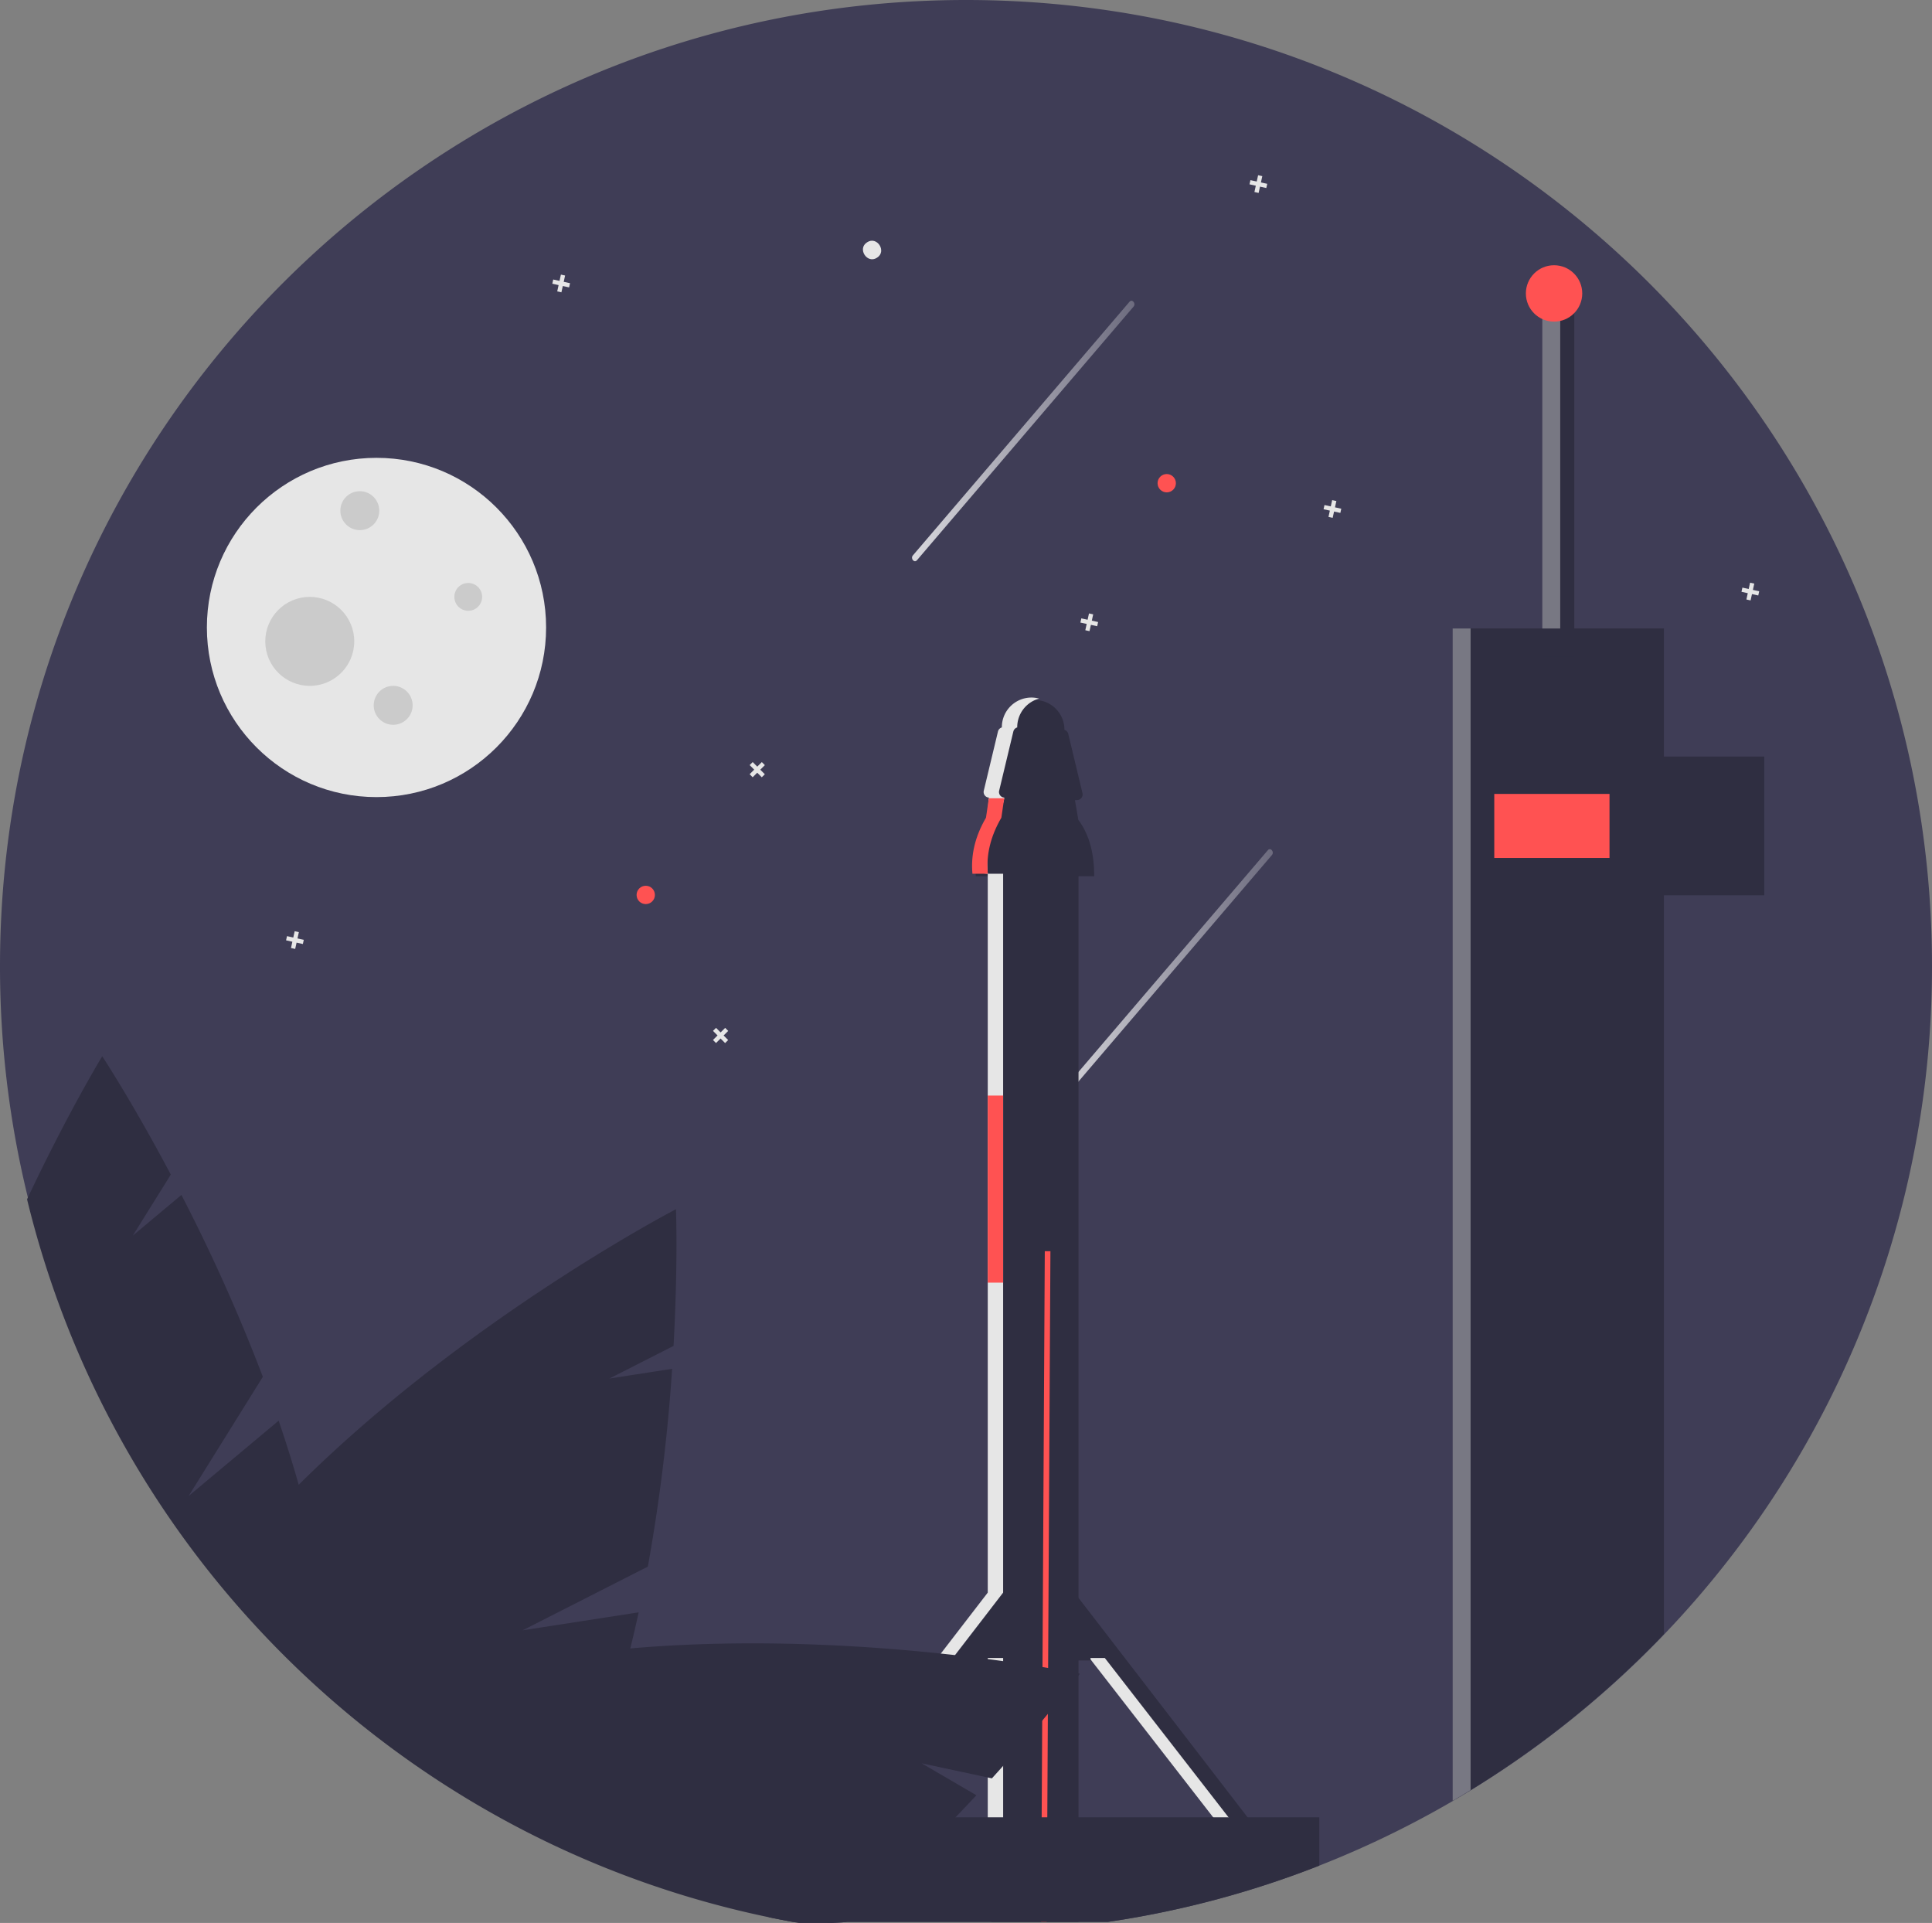 <svg xmlns="http://www.w3.org/2000/svg" xmlns:xlink="http://www.w3.org/1999/xlink" data-name="Layer 1" width="754" height="750.36" viewBox="0 0 754 750.36"><rect x="0" y="0" width="754" height="750.36" fill="#808080" stroke="none"/><defs><linearGradient id="b13d5aa8-7d59-4aa5-8b0c-a1087af90b05-2211" x1="632.931" y1="457.002" x2="719.741" y2="457.002" gradientUnits="userSpaceOnUse"><stop offset="0" stop-color="#fff"/><stop offset="1" stop-color="#fff" stop-opacity="0.3"/></linearGradient><linearGradient id="b216fe78-eea0-4fe3-b1f5-9d415c27bb0d-2212" x1="578.931" y1="243.002" x2="665.741" y2="243.002" xlink:href="#b13d5aa8-7d59-4aa5-8b0c-a1087af90b05-2211"/></defs><path d="M977,451.82A376.647,376.647,0,0,1,655.41,824.77H553.3c-.16.14-5.82.41-5.82.41-.95-.13-1.91-.27-2.86-.41q-10.905-1.605-21.61-3.83a372.653,372.653,0,0,1-81.03-26.75c-.27-.12-.53-.25-.8-.37a371.023,371.023,0,0,1-41.87-22.81c-.34-.21-.67-.42-1-.63-.57-.36-1.13-.71-1.69-1.08-.18-.11-.36-.22-.54-.34A376.057,376.057,0,0,1,361.41,743.72c-.54-.43-1.08-.88-1.62-1.32q-3.255-2.7-6.45-5.46c-.02-.01-.03-.03-.05-.04A380.652,380.652,0,0,1,322.32,706.82c-.03-.04-.07-.07-.1-.11a376.239,376.239,0,0,1-88.33-164.6c-.12-.44-.22-.87-.33-1.31A378.139,378.139,0,0,1,223,451.82c0-208.21,168.79-377,377-377S977,243.61,977,451.82Z" transform="translate(-223 -74.82)" fill="#3f3d56"/><path d="M634.853,507.436,667.824,468.838l32.971-38.599L719.407,408.45c1.03-1.206-.559-3.086-1.589-1.881l-32.971,38.599-32.971,38.599-18.612,21.79c-1.03,1.206.559,3.086,1.589,1.881Z" transform="translate(-223 -74.82)" opacity="0.8" fill="url(#b13d5aa8-7d59-4aa5-8b0c-a1087af90b05-2211)"/><rect x="386.81" y="336.41" width="34.1" height="413.54" fill="#2f2e41"/><polygon points="409.95 488.23 409.88 500.61 409.05 650.87 408.95 668.78 408.73 709.14 408.51 749.95 406.31 749.95 406.53 709.14 406.74 671.44 406.85 650.5 407.68 500.64 407.75 488.22 409.95 488.23" fill="#ff5252"/><path d="M650.031,416.73h-46.204c-.671-7.238.998-14.528,5.294-21.876l1.306-8.927h31.903l1.505,8.814C648.305,400.697,650.037,408.217,650.031,416.73Z" transform="translate(-223 -74.82)" fill="#2f2e41"/><path d="M643.318,387.027H610.396a2.2,2.2,0,0,1-2.139-2.714l5.544-23.102a2.2,2.2,0,0,1,2.139-1.687h21.833a2.2,2.2,0,0,1,2.139,1.687l5.544,23.102A2.2,2.2,0,0,1,643.318,387.027Z" transform="translate(-223 -74.82)" fill="#2f2e41"/><path d="M626.86,347.97a11.564,11.564,0,0,0-11.55,11.56v11.55h23.1V359.53A11.564,11.564,0,0,0,626.86,347.97Z" transform="translate(-223 -74.82)" fill="#2f2e41"/><polygon points="391.051 622.109 312.765 723.714 323.592 726.213 384.388 647.927 391.051 647.927 391.051 622.109" fill="#2f2e41"/><polygon points="419.831 622.109 498.117 723.714 487.29 726.213 426.494 647.927 419.831 647.927 419.831 622.109" fill="#2f2e41"/><path d="M872.38,320.07v392.4a378.724,378.724,0,0,1-82.45,65.08V320.07Z" transform="translate(-223 -74.82)" fill="#2f2e41"/><rect x="634.387" y="295.224" width="54.134" height="54.134" fill="#2f2e41"/><rect x="601.906" y="114.5" width="12.492" height="141.581" fill="#2f2e41"/><g opacity="0.4"><path d="M796.93,320.07h-7V777.55q3.527-2.061,7-4.205Z" transform="translate(-223 -74.82)" fill="#e6e6e6"/><rect x="601.906" y="114.5" width="7" height="130.75" fill="#e6e6e6"/></g><rect x="583.168" y="309.798" width="44.973" height="24.985" fill="#ff5252"/><circle cx="146.933" cy="244.847" r="66.193" fill="#e6e6e6"/><circle cx="140.423" cy="199.271" r="7.596" fill="#cbcbcb"/><circle cx="153.444" cy="275.23" r="7.596" fill="#cbcbcb"/><circle cx="182.742" cy="232.91" r="5.426" fill="#cbcbcb"/><circle cx="120.89" cy="250.272" r="17.362" fill="#cbcbcb"/><circle cx="252.015" cy="349.213" r="3.576" fill="#ff5252"/><polygon points="283.012 401.093 281.227 402.866 279.454 401.081 278.264 402.263 280.037 404.048 278.252 405.821 279.434 407.011 281.219 405.238 282.992 407.023 284.182 405.841 282.409 404.056 284.194 402.283 283.012 401.093" fill="#e6e6e6"/><polygon points="297.318 297.375 295.533 299.148 293.76 297.363 292.57 298.545 294.343 300.33 292.558 302.103 293.74 303.293 295.525 301.52 297.298 303.305 298.488 302.123 296.715 300.338 298.5 298.565 297.318 297.375" fill="#e6e6e6"/><path d="M565.279,175.376c-3.862,2.573-7.815-3.551-3.878-6.01C565.262,166.793,569.215,172.917,565.279,175.376Z" transform="translate(-223 -74.82)" fill="#e6e6e6"/><polygon points="118.557 366.728 116.1 366.189 116.638 363.731 115 363.372 114.461 365.83 112.004 365.292 111.645 366.93 114.102 367.469 113.564 369.926 115.202 370.285 115.741 367.827 118.198 368.366 118.557 366.728" fill="#e6e6e6"/><polygon points="494.557 71.728 492.1 71.189 492.638 68.731 491 68.372 490.461 70.83 488.004 70.292 487.645 71.93 490.102 72.469 489.564 74.926 491.202 75.285 491.741 72.827 494.198 73.366 494.557 71.728" fill="#e6e6e6"/><polygon points="686.557 230.728 684.1 230.189 684.638 227.731 683 227.372 682.461 229.83 680.004 229.292 679.645 230.93 682.102 231.469 681.564 233.926 683.202 234.285 683.741 231.827 686.198 232.366 686.557 230.728" fill="#e6e6e6"/><polygon points="222.46 110.506 220.003 109.967 220.541 107.51 218.903 107.151 218.364 109.608 215.906 109.07 215.547 110.708 218.005 111.247 217.467 113.705 219.105 114.063 219.644 111.606 222.101 112.144 222.46 110.506" fill="#e6e6e6"/><circle cx="455.34" cy="188.551" r="3.576" fill="#ff5252"/><polygon points="428.557 242.728 426.1 242.189 426.638 239.731 425 239.372 424.461 241.83 422.004 241.292 421.645 242.93 424.102 243.469 423.564 245.926 425.202 246.285 425.741 243.827 428.198 244.366 428.557 242.728" fill="#e6e6e6"/><polygon points="523.46 198.506 521.003 197.967 521.541 195.51 519.903 195.151 519.364 197.608 516.906 197.07 516.547 198.708 519.005 199.247 518.467 201.705 520.105 202.063 520.644 199.606 523.101 200.144 523.46 198.506" fill="#e6e6e6"/><path d="M580.853,293.436,613.824,254.838l32.971-38.599L665.407,194.45c1.03-1.206-.559-3.086-1.589-1.881l-32.971,38.599-32.971,38.599-18.612,21.79c-1.03,1.206.559,3.086,1.589,1.881Z" transform="translate(-223 -74.82)" opacity="0.8" fill="url(#b216fe78-eea0-4fe3-b1f5-9d415c27bb0d-2212)"/><rect x="385.494" y="646.969" width="6" height="102.023" fill="#e6e6e6"/><path d="M628.54,347.42a11.573,11.573,0,0,0-8.55,11.15v.1a2.211,2.211,0,0,0-1.51,1.58l-5.54,23.11a2.185,2.185,0,0,0,2.01,2.69l-.04.27-.15,1-2.26,7c-4.29,7.34-4.66,14.21-3.99,21.45h5.98V696.28l-78.04,101.3L542.19,798.9l-.91,1.18-10.83-2.5,78.04-101.3V415.77l-4.99-.45c-.67-7.24.71-13.66,5-21l.26-7,.15-1,.04-.27a2.185,2.185,0,0,1-2.01-2.69l5.54-23.11a2.211,2.211,0,0,1,1.51-1.58v-.1a11.564,11.564,0,0,1,11.55-11.56A11.433,11.433,0,0,1,628.54,347.42Z" transform="translate(-223 -74.82)" fill="#e6e6e6"/><polygon points="431.177 646.969 425.594 646.969 425.594 647.506 485.974 725.255 491.062 724.081 431.177 646.969" fill="#e6e6e6"/><path d="M737.88,783.96v18.85a374.502,374.502,0,0,1-82.47,21.96h-123c-3.15-.57-6.29-1.18-9.4-1.83V783.96Z" transform="translate(-223 -74.82)" fill="#2f2e41"/><path d="M632.05,725.69c-.7-.12-1.44-.24-2.2-.37-4.47-.72-9.86-1.54-16.04-2.39q-.63-.09-1.29-.18c-5.1-.69-10.71-1.39-16.76-2.08-33.17-3.73-79.5-6.72-126.78-2.61,1.17-4.7,2.25-9.4,3.27-14.08l-45.28,7.01L475.83,686.14a692.681,692.681,0,0,0,9.48-77.18l-24.46,3.78,25.01-12.72c1.79-32.03.95-53.35.95-53.35S405,589.2,339.58,654.2c-2.4-8.46-5.03-16.81-7.83-25.01l-35.14,29.4,28.97-46.52A689.2,689.2,0,0,0,293.8,541.1l-18.98,15.88,14.84-23.82c-15.02-28.35-26.76-46.17-26.76-46.17s-13.39,21.94-29.34,55.81a376.303,376.303,0,0,0,88.76,166.02,380.108,380.108,0,0,0,31.02,30.12q3.195,2.76,6.45,5.46A377.473,377.473,0,0,0,396.08,770.96c.74.48,1.48.95,2.23,1.42a375.117,375.117,0,0,0,124.7,50.56c3.11.65,6.25,1.26,9.4,1.83.77.14,1.54.28,2.31.41h12.76s5.66-.27,5.82-.41c15.85-13.87,30.22-27.89,42.61-40.81,2.82-2.93,5.53-5.81,8.14-8.61l-21.38-12.47,27.44,5.88c1.26-1.39,2.5-2.76,3.7-4.1,6.16-6.88,11.5-13.11,15.93-18.4.76-.92,1.5-1.8,2.21-2.66,8.07-9.74,12.51-15.68,12.51-15.68S640,727.01,632.05,725.69Z" transform="translate(-223 -74.82)" fill="#2f2e41"/><path d="M608.49,415.77h-5.98c-.67-7.24,1-14.53,5.29-21.87l.96-6.58.15-1h6l-.15,1L613.8,393.9c-4.29,7.34-5.96,14.63-5.29,21.87h5.98" transform="translate(-223 -74.82)" fill="#ff5252"/><rect x="385.49" y="427.5" width="6" height="73" fill="#ff5252"/><circle cx="606.5" cy="114.5" r="11" fill="#ff5252"/></svg>